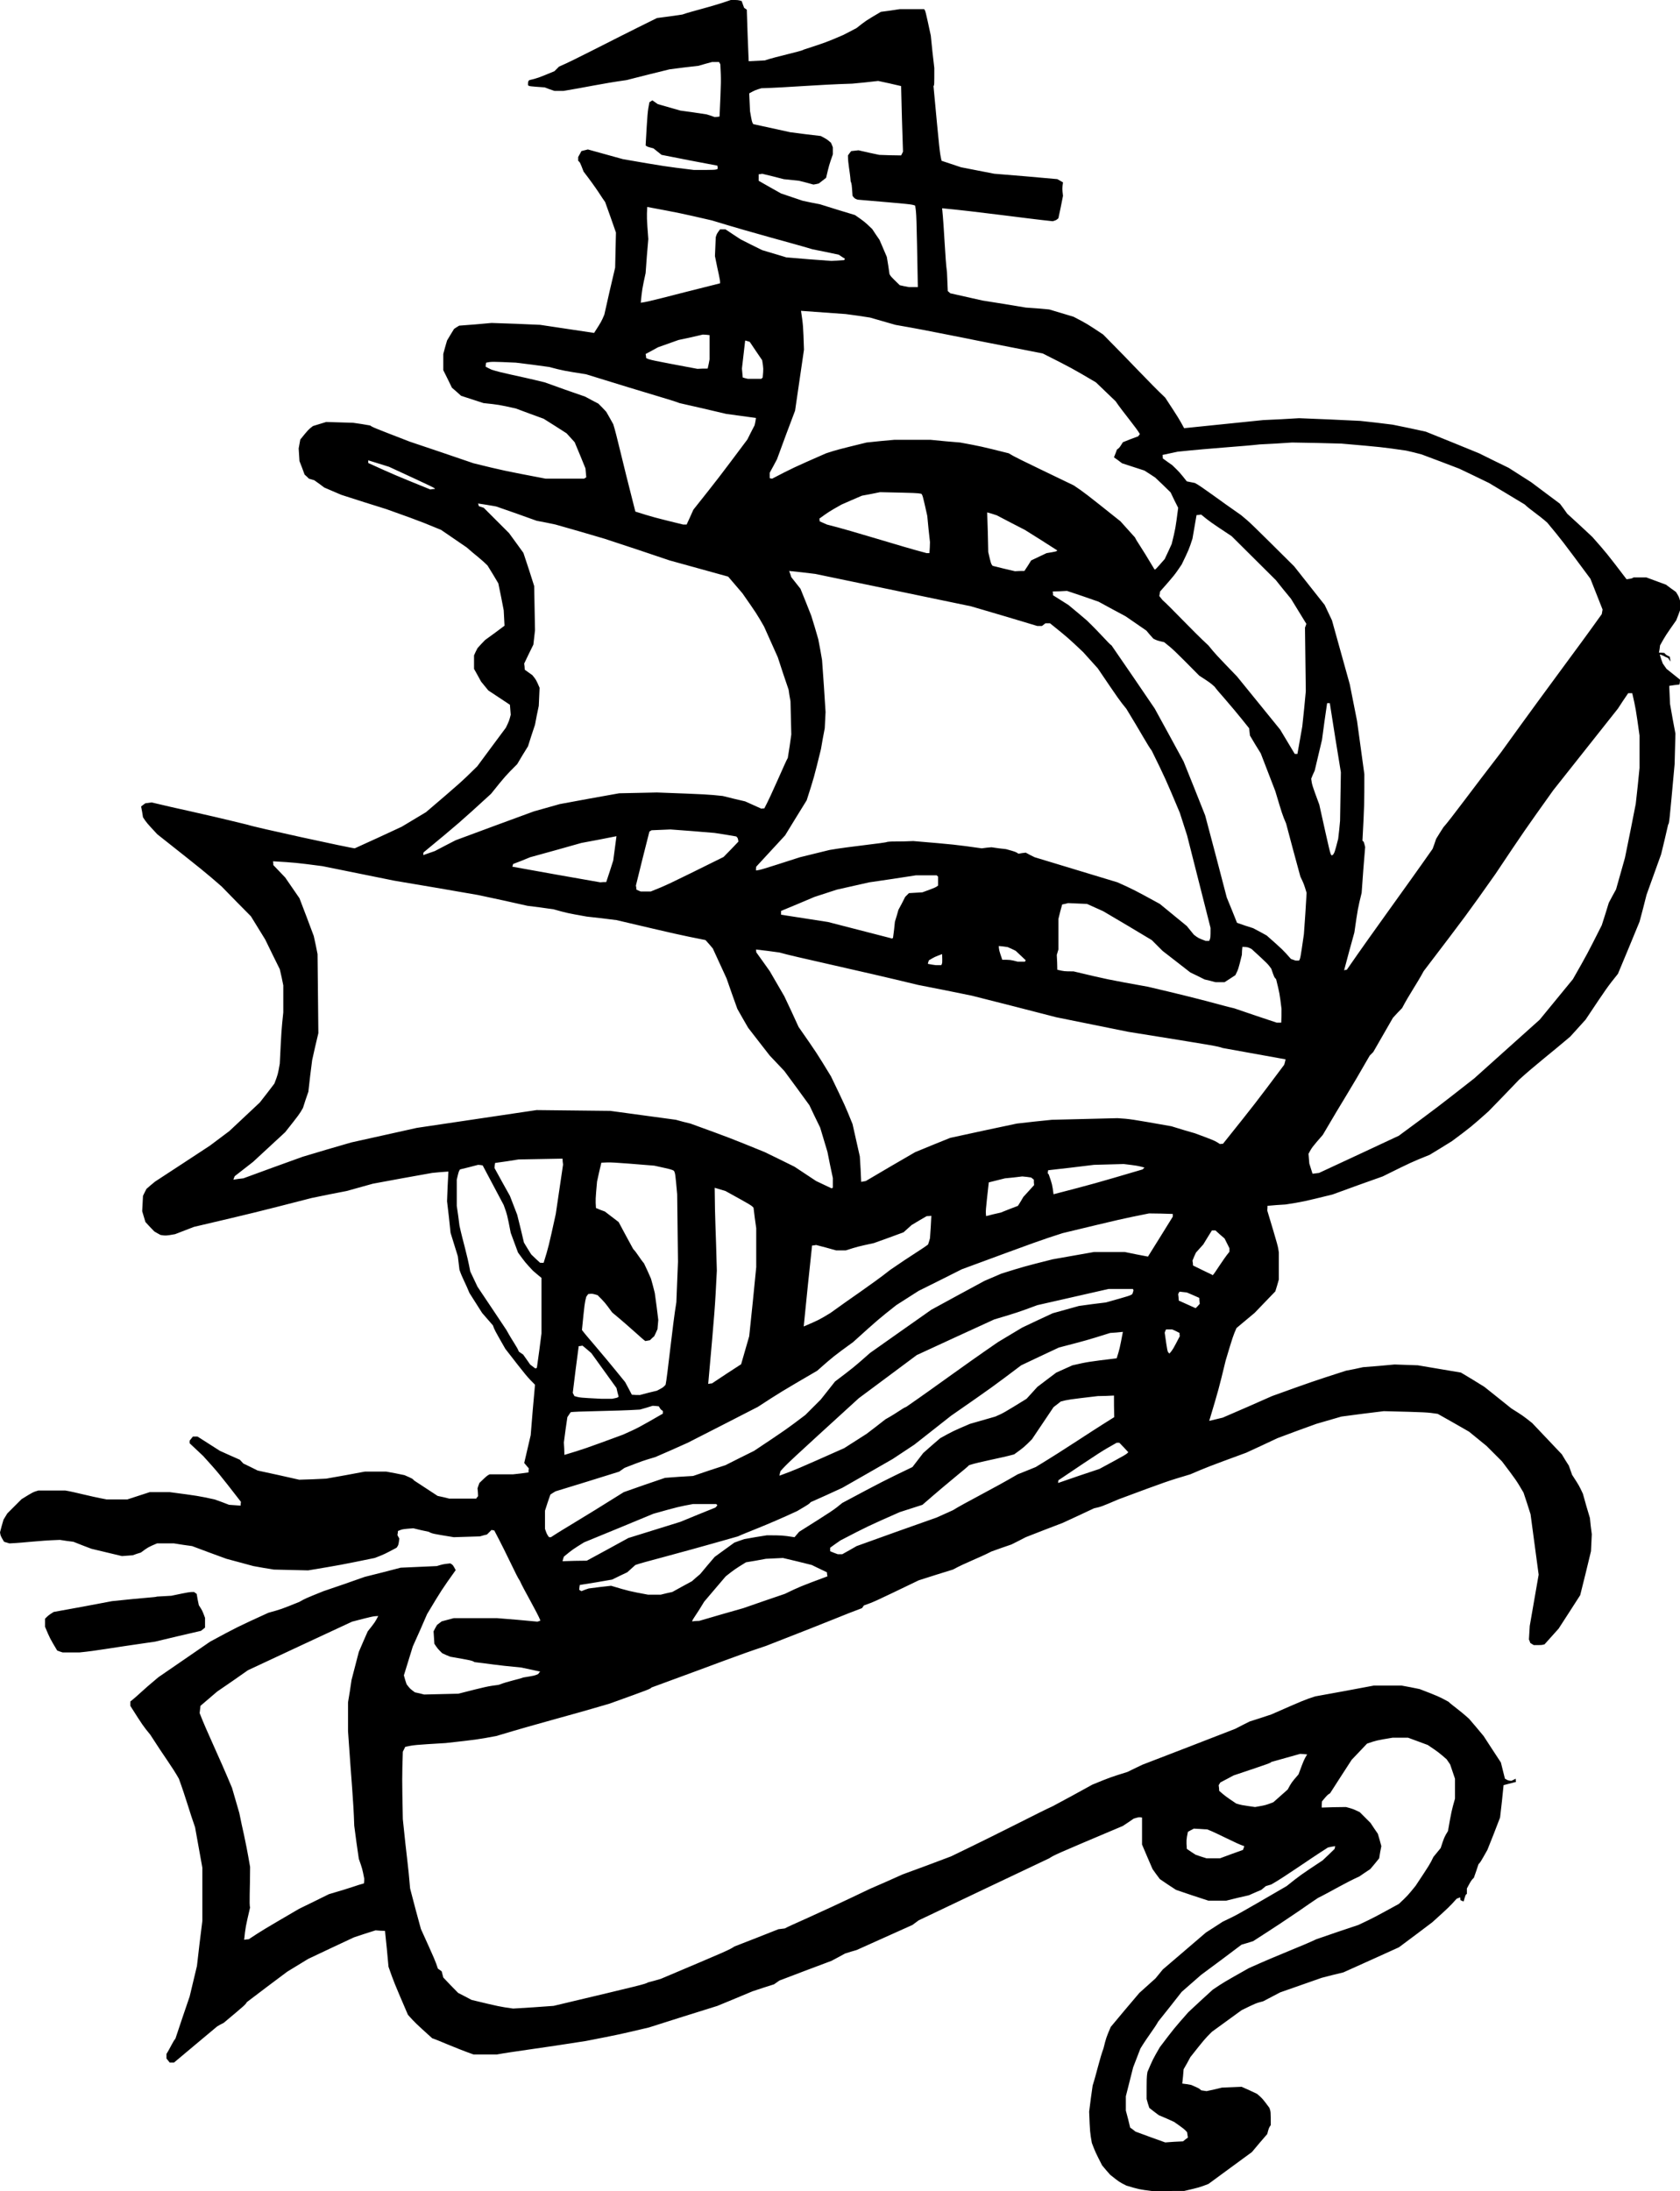 <?xml version="1.0" encoding="utf-8"?>
<!-- Generator: Adobe Illustrator 21.1.0, SVG Export Plug-In . SVG Version: 6.00 Build 0)  -->
<svg version="1.1" id="Ship" xmlns="http://www.w3.org/2000/svg" xmlns:xlink="http://www.w3.org/1999/xlink" x="0px" y="0px"
	 viewBox="0 0 448.344 584.64" enable-background="new 0 0 448.344 584.64" xml:space="preserve">
<g>
	<path fill-rule="evenodd" clip-rule="evenodd" d="M307.368,584.64c-3.384-0.432-3.384-0.432-6.768-1.44
		c-1.872-0.936-1.872-0.936-4.32-2.88c-0.72-0.792-1.44-1.656-2.16-2.52c-1.8-3.528-1.8-3.528-2.736-5.976
		c-0.504-2.88-0.504-2.88-0.72-8.352c0.288-2.304,0.576-4.608,0.936-6.984c0.936-2.88,1.944-7.416,2.88-9.864
		c0.72-2.88,0.72-2.88,1.944-5.76c2.52-3.024,5.04-6.048,7.632-9.072c1.44-1.296,2.88-2.592,4.32-3.888
		c0.648-0.792,1.296-1.584,1.944-2.376c3.816-3.24,7.632-6.552,11.52-9.864c1.44-0.936,2.952-1.872,4.464-2.88
		c3.816-1.8,3.816-1.8,17.064-9.504c3.6-2.88,3.6-2.88,9.576-6.84c1.08-1.008,2.16-2.016,3.24-3.096
		c0-0.216,0.072-0.432,0.144-0.72c-0.648,0.072-1.296,0.216-1.944,0.36c-5.976,3.816-11.304,7.704-15.12,9.864
		c-0.432,0.144-0.936,0.288-1.44,0.432c-0.36,0.288-0.792,0.648-1.224,1.008c-1.08,0.432-2.16,0.936-3.312,1.44
		c-2.016,0.432-4.032,0.936-6.048,1.44c-1.584,0-3.168,0-4.752,0c-2.88-0.936-5.76-1.872-8.64-2.88
		c-1.44-0.936-2.88-1.872-4.32-2.88c-0.648-0.864-1.296-1.728-1.944-2.664c-0.936-2.16-1.872-4.32-2.808-6.552
		c0-2.376,0-4.752,0-7.2c-0.792-0.144-0.792-0.144-2.232,0.288c-0.936,0.648-1.872,1.296-2.88,1.944
		c-18.216,7.704-18.216,7.704-19.656,8.64c-11.592,5.472-23.184,11.016-34.848,16.56c-0.504,0.36-1.08,0.792-1.656,1.224
		c-4.968,2.232-9.936,4.464-14.904,6.696c-1.008,0.288-2.016,0.576-3.096,0.936c-1.152,0.648-2.376,1.296-3.6,1.944
		c-4.608,1.728-9.216,3.456-13.896,5.256c-0.432,0.288-0.936,0.648-1.44,1.008c-1.872,0.576-3.816,1.224-5.76,1.872
		c-3.096,1.296-6.192,2.592-9.36,3.888c-6.048,1.872-12.168,3.816-18.288,5.76c-7.92,1.872-7.92,1.872-16.776,3.6
		c-11.736,1.872-19.944,2.88-23.76,3.6c-2.088,0-4.176,0-6.264,0c-5.472-1.944-9.576-3.888-11.016-4.32
		c-4.536-4.104-4.536-4.104-6.48-6.264c-3.744-8.712-3.744-8.712-5.184-12.816c-0.288-3.168-0.576-6.336-0.936-9.576
		c-0.792,0-1.656-0.072-2.52-0.144c-1.872,0.576-3.816,1.224-5.76,1.872c-4.032,1.872-8.136,3.816-12.24,5.76
		c-1.8,1.08-3.672,2.232-5.544,3.384c-3.6,2.664-7.2,5.4-10.8,8.136c-0.432,0.72-0.432,0.72-6.192,5.544
		c-0.576,0.288-1.152,0.576-1.728,0.936c-3.816,3.168-7.632,6.408-11.52,9.648c-0.36,0-0.72,0-1.152,0
		c-0.288-0.36-0.576-0.72-0.864-1.08c0-0.36,0-0.792,0-1.224c0.936-1.44,1.872-3.6,2.376-4.032
		c1.224-3.744,2.52-7.488,3.816-11.304c0.648-2.664,1.296-5.4,1.944-8.136c0.432-3.96,0.936-7.992,1.44-12.024
		c0-4.68,0-9.432,0-14.184c-0.648-3.6-1.296-7.2-1.944-10.8c-1.44-4.032-2.376-7.632-4.32-12.96
		c-1.872-3.312-3.816-5.76-7.632-11.736c-1.944-2.376-1.944-2.376-5.328-7.704c0-0.36,0-0.72,0-1.152
		c2.448-1.944,2.88-2.664,7.488-6.48c4.608-3.168,9.216-6.336,13.824-9.504c7.2-3.888,7.2-3.888,15.552-7.704
		c3.384-0.936,3.384-0.936,8.208-2.88c1.656-0.936,1.656-0.936,6.48-2.88c3.672-1.224,7.344-2.52,11.016-3.816
		c3.168-0.792,6.336-1.584,9.576-2.448c3.168-0.144,6.408-0.288,9.648-0.432c1.656-0.504,1.656-0.504,3.6-0.72
		c0.72,0.432,0.72,0.432,1.44,1.8c-3.744,5.256-3.744,5.256-7.632,11.736c-1.224,2.88-2.52,5.76-3.816,8.64
		c-0.792,2.52-1.584,5.112-2.376,7.704c0.216,0.792,0.432,1.584,0.72,2.376c0.936,1.224,0.936,1.224,2.232,2.16
		c0.792,0.144,1.584,0.36,2.448,0.576c3.024-0.072,6.048-0.144,9.144-0.216c7.632-1.944,7.632-1.944,10.8-2.376
		c2.592-1.008,5.256-1.44,6.48-1.944c3.096-0.504,3.096-0.504,4.032-0.936c0.144-0.216,0.288-0.432,0.504-0.648
		c-1.656-0.36-3.312-0.72-5.04-1.08c-7.704-0.72-7.92-0.936-12.456-1.44c-0.72-0.432-0.72-0.432-6.48-1.44
		c-0.72-0.288-1.44-0.576-2.16-0.936c-1.224-1.224-1.224-1.224-2.088-2.52c-0.072-1.08-0.144-2.16-0.216-3.312
		c0.288-0.576,0.576-1.152,0.936-1.728c0.36-0.288,0.792-0.576,1.224-0.936c1.08-0.288,2.16-0.576,3.24-0.864
		c3.816,0,7.632,0,11.52,0c3.6,0.288,7.2,0.576,10.8,0.936c0.216-0.072,0.504-0.144,0.792-0.288
		c-0.72-1.944-4.536-8.424-5.472-10.584c-1.008-1.44-2.88-5.976-6.84-13.464c-0.216,0-0.432-0.072-0.72-0.144
		c-0.36,0.36-0.792,0.792-1.224,1.224c-0.576,0.144-1.224,0.288-1.872,0.504c-2.304,0.072-4.608,0.144-6.984,0.216
		c-5.76-0.936-5.76-0.936-6.696-1.44c-1.368-0.288-2.736-0.576-4.104-0.936c-2.88,0.216-2.88,0.216-4.104,0.72
		c0,0.36-0.072,0.72-0.144,1.08c0.144,0.288,0.288,0.576,0.504,0.936c-0.216,1.728-0.216,1.728-0.72,2.448
		c-3.24,1.728-3.24,1.728-5.832,2.736c-9.144,1.872-9.144,1.872-17.784,3.312c-3.024-0.072-6.048-0.144-9.144-0.216
		c-1.8-0.288-3.6-0.576-5.472-0.936c-2.376-0.648-4.752-1.296-7.2-1.944c-3.024-1.08-6.048-2.232-9.144-3.384
		c-1.584-0.216-3.168-0.432-4.824-0.72c-1.512,0-3.024,0-4.536,0c-2.376,1.008-2.376,1.008-4.32,2.448
		c-0.72,0.216-1.44,0.432-2.16,0.72c-0.936,0.072-1.872,0.144-2.88,0.216c-2.664-0.648-5.4-1.296-8.136-1.944
		c-1.584-0.576-3.168-1.224-4.824-1.872c-1.152-0.144-2.376-0.288-3.6-0.504c-6.264,0.216-8.856,0.72-13.464,0.936
		c-0.432-0.144-0.936-0.288-1.44-0.432c-0.936-1.584-0.936-1.584-1.08-2.52c0.288-1.08,0.576-2.232,0.936-3.384
		c0.288-0.504,0.648-1.08,1.008-1.656c1.224-1.224,2.52-2.52,3.816-3.816c3.024-1.872,3.024-1.872,4.464-2.304
		c2.376,0,4.752,0,7.2,0c2.664,0.432,5.976,1.44,11.016,2.376c1.8,0,3.672,0,5.544,0c1.944-0.648,3.96-1.296,5.976-1.944
		c1.728,0,3.528,0,5.328,0c7.632,1.008,7.632,1.008,11.952,1.944c1.296,0.432,2.592,0.936,3.888,1.44
		c1.008,0.072,2.016,0.144,3.096,0.216c0-0.288,0-0.648,0.072-1.008c-5.976-7.704-5.976-7.704-10.08-12.24
		c-1.152-1.08-2.376-2.232-3.6-3.384c0-0.216,0-0.432,0-0.72c0.288-0.36,0.576-0.72,0.864-1.08c0.36,0,0.792,0,1.224,0
		c1.944,1.224,3.96,2.52,5.976,3.816c1.728,0.792,3.528,1.584,5.328,2.376c0.288,0.288,0.576,0.648,0.936,1.008
		c1.224,0.576,2.52,1.224,3.816,1.872c3.672,0.792,7.344,1.584,11.088,2.448c2.376-0.072,4.752-0.144,7.2-0.288
		c3.384-0.576,6.84-1.224,10.296-1.872c1.872,0,3.816,0,5.76,0c1.584,0.288,3.168,0.576,4.824,0.936
		c2.16,0.936,2.16,0.936,2.592,1.44c2.088,1.368,4.176,2.736,6.264,4.104c1.008,0.216,2.016,0.432,3.096,0.72c2.376,0,4.752,0,7.2,0
		c0.144-0.216,0.288-0.432,0.504-0.648c0-0.648-0.072-1.368-0.144-2.088c0.144-0.432,0.288-0.936,0.504-1.44
		c2.016-1.944,2.016-1.944,2.736-2.304c2.088,0,4.176,0,6.264,0c1.368-0.144,2.736-0.288,4.104-0.504c0-0.36,0-0.72,0.072-1.08
		c-0.36-0.432-0.792-0.936-1.224-1.44c0.576-2.448,1.152-4.896,1.728-7.416c0.36-4.464,0.72-8.928,1.152-13.464
		c-2.16-2.16-2.16-2.16-7.92-9.576c-2.88-5.04-2.88-5.04-3.312-6.264c-0.936-1.08-1.872-2.16-2.88-3.312
		c-1.08-1.728-2.232-3.528-3.384-5.328c-0.936-2.376-1.944-4.032-2.664-6.192c-0.144-1.152-0.288-2.376-0.432-3.6
		c-0.648-2.088-1.296-4.176-1.944-6.264c-0.288-2.808-0.576-5.616-0.936-8.424c0.072-2.592,0.216-5.256,0.36-7.92
		c-1.44,0.072-2.88,0.216-4.32,0.36c-5.256,0.936-10.512,1.872-15.84,2.88c-2.304,0.648-4.608,1.296-6.984,1.944
		c-3.096,0.576-6.192,1.224-9.36,1.872c-15.12,3.888-15.12,3.888-31.392,7.704c-1.656,0.648-3.312,1.296-5.04,1.944
		c-2.448,0.432-2.448,0.432-3.888,0.216c-0.504-0.288-1.08-0.576-1.656-0.936c-0.792-0.792-1.584-1.656-2.376-2.52
		c-0.288-0.936-0.576-1.872-0.864-2.88c0.072-1.368,0.144-2.736,0.216-4.104c0.288-0.576,0.576-1.224,0.936-1.872
		c0.72-0.648,1.512-1.296,2.304-1.944c4.824-3.168,9.72-6.336,14.616-9.576c1.728-1.296,3.456-2.592,5.184-3.888
		c2.664-2.52,5.4-5.04,8.136-7.632c1.296-1.656,2.592-3.312,3.888-5.04c0.936-2.448,0.936-2.448,1.44-5.328
		c0.432-8.856,0.432-8.856,0.936-13.68c0-2.376,0-4.752,0-7.2c-0.288-1.44-0.576-2.88-0.936-4.32
		c-1.296-2.592-2.592-5.256-3.888-7.92c-1.224-2.016-2.52-4.104-3.816-6.192c-2.592-2.592-5.184-5.256-7.776-7.92
		c-4.464-3.888-4.464-3.888-17.208-13.968c-2.88-3.096-2.88-3.096-3.816-4.536c-0.144-0.936-0.288-1.872-0.504-2.88
		c0.36-0.288,0.72-0.576,1.152-0.864c0.504-0.072,1.08-0.144,1.656-0.216c7.704,1.872,11.016,2.376,25.704,5.976
		c1.152,0.504,27.576,6.264,28.512,6.264c4.176-1.872,8.352-3.816,12.528-5.76c2.16-1.296,4.32-2.592,6.48-3.888
		c9.36-7.992,9.36-7.992,13.68-12.24c2.52-3.384,5.04-6.84,7.632-10.296c0.864-1.8,0.864-1.8,1.296-3.456
		c-0.072-0.864-0.144-1.728-0.216-2.664c-1.872-1.224-3.816-2.52-5.76-3.816c-0.648-0.792-1.296-1.584-1.944-2.376
		c-0.576-1.08-1.224-2.232-1.872-3.384c0-1.152,0-2.376,0-3.6c0.288-0.648,0.576-1.296,0.936-1.944
		c0.648-0.72,1.296-1.44,2.016-2.16c1.728-1.224,3.456-2.52,5.184-3.816c-0.072-1.368-0.144-2.736-0.216-4.104
		c-0.432-2.376-0.936-4.752-1.44-7.2c-0.936-1.584-1.872-3.168-2.88-4.752c-1.944-1.944-3.384-2.88-5.544-4.824
		c-2.232-1.512-4.536-3.096-6.84-4.68c-3.6-1.44-3.816-1.728-14.616-5.544c-3.96-1.224-7.992-2.52-12.024-3.816
		c-1.512-0.648-3.024-1.296-4.536-1.944c-0.864-0.648-1.728-1.296-2.664-1.944c-0.432-0.144-0.936-0.288-1.44-0.432
		c-0.36-0.36-0.72-0.72-1.152-1.08c-0.432-1.152-0.864-2.376-1.368-3.6c-0.072-1.08-0.144-2.232-0.216-3.384
		c0.144-0.792,0.288-1.584,0.432-2.376c2.16-2.664,2.16-2.664,3.384-3.6c1.152-0.36,2.304-0.72,3.528-1.08
		c2.376,0.072,4.752,0.144,7.2,0.216c1.512,0.216,3.024,0.432,4.536,0.72c0.72,0.504,0.72,0.504,10.584,4.32
		c5.616,1.872,11.304,3.816,16.992,5.76c7.92,1.944,7.92,1.944,19.224,4.104c3.384,0,6.84,0,10.296,0
		c0.144-0.072,0.36-0.216,0.576-0.36c-0.072-0.792-0.144-1.584-0.216-2.376c-0.936-2.304-1.872-4.608-2.88-6.984
		c-0.72-0.792-1.44-1.584-2.16-2.376c-2.016-1.296-4.032-2.592-6.12-3.888c-2.448-0.864-4.896-1.8-7.416-2.736
		c-4.536-1.008-4.536-1.008-8.64-1.44c-1.944-0.648-3.96-1.296-5.976-1.944c-0.792-0.72-1.584-1.44-2.448-2.16
		c-0.72-1.512-1.512-3.096-2.304-4.68c0-1.44,0-2.88,0-4.32c0.288-1.152,0.648-2.376,1.008-3.6
		c0.576-1.008,1.224-2.016,1.872-3.096c0.432-0.288,0.864-0.576,1.368-0.864c2.88-0.216,5.76-0.432,8.64-0.72
		c4.32,0.144,8.64,0.288,12.96,0.504c4.752,0.72,9.576,1.44,14.4,2.16c1.944-3.024,1.944-3.024,2.736-4.896
		c0.936-4.176,1.872-8.352,2.88-12.528c0.072-3.096,0.144-6.192,0.216-9.36c-0.936-2.664-1.872-5.4-2.88-8.136
		c-0.936-1.224-1.872-3.096-5.76-8.136c-0.936-2.448-0.936-2.448-1.44-2.88c0-0.288,0-0.648,0-1.008
		c0.288-0.504,0.576-1.008,0.864-1.584c0.576-0.144,1.152-0.288,1.728-0.432c3.096,0.864,6.192,1.728,9.36,2.592
		c11.232,1.944,11.232,1.944,18.936,2.88c5.76,0,5.76,0,6.336-0.288c0-0.288,0-0.576-0.072-0.864
		c-4.968-0.936-9.936-1.872-14.904-2.88c-0.72-0.576-1.44-1.152-2.16-1.728c-1.656-0.432-1.656-0.432-2.088-0.792
		c0.504-8.856,0.504-8.856,1.008-11.52c0.216-0.144,0.504-0.288,0.792-0.504c0.432,0.288,0.936,0.648,1.44,1.008
		c2.016,0.576,4.032,1.152,6.048,1.728c2.304,0.288,4.608,0.648,6.984,1.008c0.72,0.216,1.44,0.432,2.16,0.72
		c0.432,0,0.864-0.072,1.296-0.144c0.432-9.576,0.432-9.576,0.216-13.896c-0.072-0.216-0.216-0.432-0.36-0.648
		c-0.576,0-1.224,0-1.872,0c-1.152,0.288-2.376,0.648-3.6,1.008c-2.52,0.288-5.112,0.576-7.704,0.936
		c-3.816,0.936-7.632,1.872-11.52,2.88c-6.696,0.936-11.016,1.944-16.776,2.88c-0.792,0-1.584,0-2.448,0
		c-0.864-0.288-1.728-0.576-2.592-0.936c-4.104-0.288-4.104-0.288-4.464-0.576c0-1.008,0-1.008,0.36-1.368
		c2.16-0.504,2.16-0.504,6.696-2.376c0.36-0.36,0.792-0.792,1.224-1.224c4.536-1.944,11.52-5.76,26.136-12.96
		c2.232-0.288,4.464-0.576,6.768-0.936c2.88-1.008,7.416-1.944,12.96-3.888c1.872,0,1.872,0,2.88,0.288
		c0.216,0.576,0.432,1.152,0.648,1.8c0.216,0.144,0.432,0.288,0.72,0.504c0.144,4.536,0.288,9.144,0.504,13.752
		c1.44-0.072,2.88-0.144,4.32-0.216c2.88-1.008,9.864-2.448,10.368-2.88c5.976-1.944,5.976-1.944,10.512-3.888
		c1.152-0.576,2.376-1.224,3.6-1.872c2.448-1.944,2.448-1.944,6.48-4.32c1.656-0.216,3.312-0.432,5.04-0.72
		c2.16,0,4.32,0,6.48,0c0.36,0.36,0.36,0.36,1.8,7.056c0.288,2.88,0.576,5.76,0.936,8.64c0,4.608,0,4.608-0.216,4.824
		c1.656,17.784,1.656,17.784,2.16,19.944c1.728,0.576,3.456,1.152,5.184,1.728c2.952,0.576,5.904,1.152,8.856,1.728
		c5.616,0.432,11.232,0.936,16.848,1.44c0.504,0.288,1.008,0.576,1.512,0.864c-0.216,1.656-0.216,1.656,0,3.6
		c-0.36,1.944-0.792,3.96-1.224,5.976c-0.576,0.504-0.576,0.504-1.512,0.792c-6.984-0.72-20.16-2.592-29.52-3.456
		c0.576,5.544,0.792,13.464,1.296,17.064c0.072,1.656,0.144,3.312,0.216,5.04c0.216,0.144,0.432,0.36,0.648,0.576
		c2.88,0.648,5.76,1.296,8.64,1.944c3.816,0.576,7.632,1.224,11.52,1.872c2.088,0.144,4.176,0.288,6.264,0.504
		c2.16,0.648,4.32,1.296,6.48,1.944c3.6,1.872,3.6,1.872,7.92,4.752c8.352,8.424,12.24,12.744,16.56,16.848
		c3.672,5.616,3.672,5.616,5.04,8.136c6.984-0.72,14.04-1.44,21.096-2.16c3.168-0.144,6.336-0.288,9.576-0.504
		c5.4,0.216,10.872,0.432,16.344,0.72c2.88,0.288,5.76,0.648,8.64,1.008c2.952,0.576,5.904,1.224,8.856,1.872
		c4.68,1.872,9.432,3.816,14.184,5.76c2.592,1.296,5.256,2.592,7.92,3.888c1.944,1.224,3.96,2.52,5.976,3.816
		c2.52,1.872,5.112,3.816,7.704,5.76c0.648,0.864,1.296,1.728,1.944,2.664c2.232,2.016,4.464,4.104,6.696,6.192
		c3.816,4.32,3.816,4.32,9.144,11.304c1.44-0.216,1.44-0.216,1.872-0.504c1.08,0,2.232,0,3.384,0
		c1.728,0.648,3.456,1.296,5.256,1.944c0.864,0.648,1.728,1.296,2.664,1.944c0.792,1.296,0.792,1.296,1.08,2.304
		c0,0.864,0,1.728,0,2.592c-0.288,0.864-0.648,1.728-1.008,2.664c-2.88,4.104-2.88,4.104-4.32,6.696
		c-0.072,0.648-0.144,1.296-0.288,1.944c0.432,0,0.936,0,1.44,0.072c0.432,0.504,0.432,0.504,1.44,1.008
		c0.072,0.432,0.144,0.864,0.216,1.296c-0.216-0.288-0.432-0.576-0.648-0.936c-1.008-0.36-1.512-0.864-2.232-0.936
		c0.216,0.792,0.504,1.584,0.792,2.376c0.288,0.432,0.648,0.936,1.008,1.44c1.152,0.936,2.376,1.872,3.6,2.88
		c0,0.432-0.072,0.864-0.144,1.296c-0.864,0.072-1.8,0.216-2.736,0.36c0.072,1.584,0.144,3.168,0.216,4.824
		c0.432,2.592,0.936,5.256,1.44,7.92c-0.072,2.664-0.144,5.4-0.216,8.136c-1.44,15.84-1.44,15.84-1.728,16.128
		c-0.576,2.592-1.224,5.256-1.872,7.92c-1.296,3.6-2.592,7.2-3.888,10.8c-0.576,2.376-1.224,4.752-1.872,7.2
		c-1.872,4.608-3.816,9.216-5.76,13.896c-2.88,3.6-2.88,3.6-8.64,12.24c-1.368,1.512-2.736,3.024-4.104,4.536
		c-4.536,3.888-9.504,7.704-13.68,11.52c-2.664,2.808-5.4,5.616-8.136,8.424c-4.608,4.104-4.608,4.104-9.72,7.92
		c-1.944,1.224-3.96,2.448-5.976,3.672c-4.824,1.944-4.824,1.944-12.528,5.76c-4.464,1.584-8.928,3.168-13.392,4.824
		c-7.92,1.944-7.92,1.944-12.528,2.664c-1.584,0.072-3.168,0.216-4.824,0.36c0,0.36,0,0.792-0.072,1.224
		c2.88,9.576,2.88,9.576,3.096,11.232c0,2.376,0,4.752,0,7.2c-0.288,1.008-0.576,2.088-0.936,3.168
		c-1.8,1.872-3.672,3.816-5.544,5.76c-1.584,1.296-3.168,2.664-4.824,4.032c-0.936,2.16-0.936,2.16-2.88,8.64
		c-1.872,7.704-1.872,7.704-4.392,16.128c1.152-0.288,2.376-0.576,3.6-0.864c4.392-1.872,8.784-3.816,13.176-5.76
		c10.8-3.888,10.8-3.888,19.728-6.768c1.512-0.288,3.024-0.576,4.536-0.936c2.808-0.216,5.616-0.432,8.424-0.72
		c2.016,0.072,4.104,0.144,6.192,0.216c3.816,0.648,7.632,1.296,11.52,1.944c2.088,1.224,4.176,2.52,6.264,3.816
		c2.376,1.872,4.752,3.816,7.2,5.76c3.096,1.944,3.096,1.944,5.544,3.888c2.592,2.736,5.256,5.544,7.92,8.352
		c0.576,1.008,1.224,2.016,1.872,3.024c0.288,0.792,0.576,1.584,0.864,2.448c1.872,2.88,1.872,2.88,2.88,5.04
		c0.576,2.16,1.224,4.32,1.872,6.48c0.144,1.44,0.288,2.88,0.504,4.32c-0.072,1.512-0.144,3.024-0.216,4.536
		c-0.936,3.888-1.872,7.776-2.88,11.736c-1.872,2.952-3.816,5.904-5.76,8.928c-1.224,1.368-2.448,2.736-3.744,4.176
		c-0.72,0.216-0.72,0.216-2.88,0.216c-0.288-0.144-0.576-0.36-0.936-0.576c-0.072-0.288-0.216-0.576-0.36-0.936
		c0.072-1.152,0.144-2.376,0.216-3.6c0.792-4.536,1.584-9.072,2.376-13.68c-0.72-5.328-1.44-10.728-2.16-16.128
		c-0.576-1.872-1.224-3.816-1.872-5.76c-1.944-3.312-1.944-3.312-5.76-8.352c-1.368-1.368-2.736-2.736-4.104-4.104
		c-1.512-1.224-3.096-2.52-4.68-3.816c-2.736-1.584-5.544-3.168-8.352-4.752c-2.88-0.432-2.88-0.432-14.4-0.72
		c-3.744,0.432-7.488,0.936-11.304,1.44c-2.232,0.648-4.464,1.296-6.696,1.944c-3.456,1.224-6.912,2.52-10.368,3.816
		c-2.736,1.296-5.544,2.592-8.352,3.888c-10.368,3.816-10.368,3.816-14.904,5.76c-6.264,1.872-6.264,1.872-19.224,6.696
		c-4.536,1.944-4.536,1.944-6.48,2.376c-2.736,1.296-5.544,2.592-8.352,3.888c-3.24,1.224-6.552,2.52-9.864,3.816
		c-1.224,0.648-2.52,1.296-3.816,1.944c-1.728,0.576-3.528,1.224-5.328,1.872c-3.816,1.944-6.696,2.88-10.296,4.824
		c-3.024,0.936-6.048,1.872-9.144,2.88c-11.952,5.76-11.952,5.76-14.616,6.696c-0.144,0.216-0.288,0.432-0.504,0.72
		c-5.256,1.944-5.976,2.448-25.632,10.08c-8.64,2.88-10.8,3.888-30.528,11.088c-0.432,0.432-0.432,0.432-11.232,4.32
		c-12.96,3.816-17.28,4.752-30.24,8.64c-5.04,0.936-5.04,0.936-13.464,1.872c-8.424,0.504-8.424,0.504-10.8,1.008
		c-0.216,0.432-0.432,0.864-0.648,1.296c-0.216,6.984-0.216,6.984,0,18c1.008,10.08,1.44,12.24,1.944,18.504
		c0.936,3.6,1.872,7.2,2.88,10.8c3.816,8.424,3.816,8.424,4.536,10.584c0.288,0.216,0.648,0.432,1.008,0.72
		c0.144,0.504,0.288,1.08,0.432,1.656c1.296,1.368,2.592,2.736,3.96,4.104c1.152,0.576,2.376,1.224,3.6,1.872
		c7.488,1.8,7.488,1.8,11.088,2.304c3.6-0.216,7.2-0.432,10.8-0.72c24.264-5.76,24.264-5.76,25.2-6.264
		c1.08-0.288,2.232-0.576,3.384-0.936c18.216-7.704,18.216-7.704,19.656-8.64c3.888-1.512,7.776-3.024,11.736-4.608
		c0.576-0.072,1.152-0.144,1.728-0.216c1.656-0.936,6.696-2.88,22.752-10.584c2.88-1.224,5.76-2.52,8.64-3.816
		c4.32-1.584,8.64-3.168,12.96-4.824c15.84-7.632,23.04-11.52,27.144-13.392c3.528-1.872,7.056-3.816,10.584-5.76
		c4.752-1.944,4.752-1.944,9.36-3.384c1.296-0.648,2.664-1.296,4.032-1.944c8.208-3.168,16.488-6.336,24.768-9.576
		c1.224-0.648,2.52-1.296,3.816-1.944c1.872-0.576,3.816-1.224,5.76-1.872c8.856-3.888,8.856-3.888,11.736-4.824
		c5.184-0.936,10.368-1.872,15.624-2.88c2.448,0,4.896,0,7.416,0c1.584,0.288,3.168,0.576,4.824,0.936
		c5.04,1.944,5.04,1.944,7.704,3.384c0.936,0.936,2.592,1.944,5.472,4.536c1.296,1.512,2.592,3.024,3.888,4.608
		c1.512,2.304,3.024,4.68,4.608,7.056c0.36,1.44,0.72,2.88,1.08,4.32c0.864,0.504,0.864,0.504,1.728,0.576
		c0.36-0.144,0.72-0.36,1.152-0.576c0,0.288,0,0.576,0.072,0.864c-1.08,0.288-2.16,0.576-3.312,0.864
		c-0.288,2.88-0.576,5.76-0.936,8.64c-1.08,2.88-2.232,5.76-3.384,8.64c-1.872,3.312-1.872,3.312-2.376,3.816
		c-0.36,1.152-0.792,2.376-1.224,3.6c-0.72,0.72-0.72,0.72-1.872,2.88c0,0.432,0,0.936,0,1.44c-0.36,0.216-0.36,0.216-0.864,2.016
		c-0.288-0.072-0.576-0.216-0.864-0.36c0-0.216,0-0.432-0.072-0.72c-0.288,0.072-0.576,0.216-0.936,0.36
		c-1.944,2.16-1.944,2.16-6.48,6.264c-2.952,2.232-5.904,4.464-8.928,6.696c-4.896,2.232-9.864,4.464-14.832,6.696
		c-1.872,0.432-3.816,0.936-5.76,1.44c-3.672,1.296-7.344,2.592-11.088,3.888c-1.512,0.792-3.024,1.584-4.536,2.376
		c-1.944,0.504-1.944,0.504-5.76,2.376c-2.592,1.872-5.256,3.816-7.92,5.76c-1.944,1.944-1.944,1.944-5.76,6.768
		c-0.576,1.08-1.152,2.16-1.8,3.24c-0.072,1.224-0.216,2.52-0.36,3.816c0.792,0.072,1.584,0.216,2.376,0.36
		c2.16,0.936,2.16,0.936,2.664,1.44c0.432,0.072,0.936,0.144,1.44,0.216c1.368-0.288,2.736-0.576,4.104-0.936
		c1.728-0.072,3.456-0.144,5.256-0.216c1.368,0.576,2.736,1.224,4.104,1.872c1.44,1.224,1.44,1.224,3.312,3.744
		c0.36,1.008,0.36,1.008,0.36,4.608c-0.504,0.72-0.504,0.72-0.936,2.376c-1.368,1.584-2.736,3.168-4.104,4.824
		c-3.816,2.808-7.704,5.616-11.592,8.496c-2.448,0.936-2.448,0.936-6.48,1.872C313.128,584.64,310.248,584.64,307.368,584.64
		L307.368,584.64z M310.968,571.68c-2.592-0.936-5.256-1.872-7.92-2.88c-0.432-0.36-0.936-0.72-1.44-1.08
		c-0.36-1.512-0.72-3.024-1.152-4.536c0-1.224,0-2.52,0-3.816c0.648-2.52,1.296-5.112,1.944-7.704
		c0.648-1.656,1.296-3.312,1.944-5.04c1.872-3.096,3.816-5.472,4.752-7.2c2.088-2.592,4.176-5.256,6.264-7.92
		c1.728-1.512,3.456-3.024,5.184-4.536c3.6-2.664,7.2-5.328,10.8-8.064c1.008-0.288,2.016-0.576,3.096-0.936
		c12.024-7.704,14.4-9.648,17.28-11.52c3.888-1.944,6.984-3.888,11.088-5.76c0.936-0.648,1.872-1.296,2.88-1.944
		c0.792-0.936,1.584-1.872,2.376-2.88c0.144-1.08,0.36-2.16,0.576-3.24c-0.288-1.08-0.576-2.16-0.936-3.312
		c-0.648-0.936-1.296-1.872-1.944-2.88c-0.936-0.936-1.872-1.872-2.88-2.88c-1.8-0.864-1.8-0.864-3.672-1.368
		c-2.16,0-4.32,0.072-6.48,0.144c0-0.504,0-1.08,0.072-1.656c1.44-1.728,1.44-1.728,2.16-2.16c1.872-2.952,3.816-5.904,5.76-8.928
		c1.368-1.44,2.736-2.88,4.104-4.32c2.52-0.864,2.52-0.864,6.84-1.584c1.368,0,2.736,0,4.104,0c1.728,0.648,3.456,1.296,5.256,1.944
		c2.88,1.944,2.88,1.944,5.04,3.816c0.288,0.432,0.576,0.864,0.936,1.368c0.432,1.224,0.864,2.52,1.296,3.816
		c0,1.728,0,3.528,0,5.328c-0.936,3.312-0.936,3.312-1.872,8.64c-1.008,1.656-1.008,1.656-1.944,4.536
		c-0.648,0.792-1.296,1.584-1.944,2.376c-0.936,1.944-0.936,1.944-4.752,7.704c-2.16,2.664-2.16,2.664-4.464,4.824
		c-6.696,3.672-6.696,3.672-10.8,5.616c-3.744,1.224-7.488,2.52-11.232,3.816c-4.104,1.944-9.36,3.816-18,7.704
		c-6.768,3.816-6.768,3.816-9.648,5.76c-2.16,1.944-4.32,3.96-6.48,5.976c-3.816,4.32-3.816,4.32-7.632,9.36
		c-1.872,3.24-1.872,3.24-3.312,6.624c-0.216,1.44-0.216,1.44-0.216,7.2c0.216,0.792,0.432,1.584,0.72,2.376
		c0.792,0.648,1.656,1.296,2.52,1.944c1.368,0.576,2.736,1.152,4.104,1.8c2.664,1.872,2.664,1.872,3.456,2.736
		c0.072,0.432,0.144,0.936,0.216,1.44c-0.432,0.288-0.864,0.648-1.296,1.008C314.136,571.464,312.552,571.536,310.968,571.68
		L310.968,571.68z M65.16,517.608c0.36-3.384,0.36-3.384,1.584-8.64c-0.288-0.72,0-5.04,0-10.8c-1.44-8.424-1.944-9.576-2.88-14.4
		c-0.648-2.232-1.296-4.464-1.944-6.696c-3.816-9.144-6.696-14.904-8.64-19.944c0.072-0.648,0.144-1.296,0.216-1.944
		c1.44-1.224,2.952-2.52,4.464-3.816c2.736-1.872,5.472-3.744,8.208-5.688c9.216-4.32,18.504-8.64,27.792-12.96
		c5.544-1.44,5.544-1.44,6.984-1.512c-0.864,1.656-0.864,1.656-2.808,4.104c-0.792,1.8-1.584,3.6-2.376,5.472
		c-0.648,2.448-1.296,4.968-1.944,7.488c-0.288,1.944-0.576,3.96-0.936,5.976c0,2.52,0,5.112,0,7.704
		c0.936,13.896,1.44,18.216,1.656,25.2c0.36,2.952,0.792,5.904,1.224,8.856c0.936,2.664,0.936,2.664,1.44,5.256
		c0,0.432,0,0.864-0.072,1.296c-1.944,0.504-2.88,1.008-9.36,2.88c-2.592,1.296-5.256,2.592-7.92,3.888
		c-9.864,5.76-9.864,5.76-13.464,8.136C66.024,517.464,65.592,517.536,65.16,517.608L65.16,517.608z M321.984,495.864
		c-0.936-0.288-1.872-0.576-2.88-0.936c-0.792-0.504-1.584-1.008-2.376-1.584c-0.144-2.376-0.144-2.376,0.288-4.536
		c0.504-0.288,1.008-0.576,1.584-0.864c1.152,0.072,2.376,0.144,3.6,0.216c2.664,1.008,7.92,3.888,9.864,4.464
		c-0.072,0.288-0.216,0.648-0.36,1.008c-2.016,0.72-4.032,1.44-6.12,2.232C324.432,495.864,323.208,495.864,321.984,495.864
		L321.984,495.864z M334.944,482.184c-3.6-0.504-3.6-0.504-5.04-0.936c-2.88-1.944-2.88-1.944-4.536-3.384
		c0-0.504-0.072-1.008-0.144-1.512c0.144-0.216,0.288-0.432,0.432-0.72c1.152-0.576,2.304-1.224,3.528-1.872
		c9.864-3.312,9.864-3.312,10.08-3.6c2.52-0.72,5.112-1.44,7.704-2.16c0.576,0,1.224,0.072,1.872,0.144
		c-0.864,1.44-0.864,1.44-2.304,5.328c-1.872,2.16-1.872,2.16-2.88,4.032c-1.224,1.08-2.52,2.232-3.816,3.384
		C337.824,481.68,337.824,481.68,334.944,482.184L334.944,482.184z M16.704,440.928c-0.432-0.144-0.936-0.288-1.44-0.504
		c-1.944-3.24-1.944-3.24-3.24-6.336c0-0.72,0-1.44,0-2.16c0.936-0.936,0.936-0.936,2.304-1.8c5.184-0.936,10.368-1.872,15.552-2.88
		c9.36-1.008,11.52-1.008,12.024-1.224c1.224-0.072,2.52-0.144,3.816-0.216c4.824-1.008,4.824-1.008,6.048-1.008
		c0.216,0.144,0.432,0.288,0.72,0.504c0.144,1.008,0.36,2.016,0.576,3.024c0.936,1.44,0.936,1.44,1.656,3.384
		c0,0.864,0,1.728,0,2.592c-0.36,0.288-0.72,0.576-1.08,0.864c-4.032,0.936-8.136,1.872-12.24,2.88
		c-13.176,1.872-15.12,2.376-20.16,2.88C19.728,440.928,18.216,440.928,16.704,440.928L16.704,440.928z M184.68,432.648
		c0.36-0.936,1.296-1.944,3.24-5.256c1.872-2.232,3.816-4.464,5.76-6.768c2.376-1.872,2.376-1.872,5.4-3.744
		c1.728-0.288,3.528-0.576,5.328-0.936c1.512-0.072,3.024-0.144,4.536-0.216c2.52,0.576,5.112,1.224,7.704,1.872
		c1.296,0.648,2.664,1.296,4.032,1.944c0,0.36,0.072,0.72,0.144,1.08c-7.344,2.736-7.344,2.736-11.376,4.68
		c-3.672,1.224-7.344,2.52-11.088,3.816c-3.888,1.08-7.776,2.232-11.736,3.384C185.976,432.504,185.328,432.576,184.68,432.648
		L184.68,432.648z M172.944,425.52c-5.04-0.936-5.04-0.936-9.864-2.376c-1.944,0.216-3.96,0.432-5.976,0.72
		c-0.648,0.216-1.296,0.432-1.944,0.72c-0.144-0.072-0.36-0.216-0.576-0.36c0-0.432,0.072-0.864,0.144-1.296
		c2.88-0.432,5.76-0.936,8.64-1.44c1.296-0.648,2.664-1.296,4.032-1.944c0.72-0.648,1.44-1.296,2.16-1.944
		c2.664-0.936,7.2-1.872,27.36-7.632c2.16-1.008,7.488-2.88,15.84-6.768c3.168-1.872,3.168-1.872,3.6-2.376
		c2.808-1.224,5.616-2.52,8.424-3.816c4.464-2.52,8.928-5.112,13.464-7.704c1.872-1.224,3.816-2.52,5.76-3.816
		c3.24-2.52,6.48-5.112,9.792-7.704c11.088-7.704,11.088-7.704,18.72-13.464c3.312-1.584,6.696-3.168,10.08-4.752
		c7.488-1.944,7.488-1.944,13.68-3.888c1.08-0.072,2.232-0.144,3.384-0.288c-0.864,4.536-0.864,4.536-1.656,7.056
		c-7.704,0.936-7.704,0.936-11.808,1.872c-1.44,0.648-2.88,1.296-4.32,1.944c-1.656,1.224-3.312,2.52-5.04,3.816
		c-0.936,1.008-1.872,2.088-2.88,3.168c-6.192,3.816-6.192,3.816-8.352,4.752c-2.232,0.648-4.464,1.296-6.768,1.944
		c-4.536,1.944-4.536,1.944-7.92,3.816c-1.512,1.296-3.024,2.592-4.536,3.96c-0.936,1.224-1.872,2.448-2.88,3.744
		c-7.92,3.816-7.92,3.816-18.72,9.576c-2.376,1.944-2.376,1.944-11.52,7.704c-0.36,0.432-0.792,0.936-1.224,1.44
		c-3.312-0.504-3.312-0.504-7.416-0.504c-1.944,0.288-3.96,0.648-5.976,1.008c-0.864,0.288-1.728,0.576-2.664,0.936
		c-1.728,1.224-3.456,2.52-5.256,3.816c-1.296,1.512-2.592,3.024-3.888,4.608c-0.72,0.576-1.44,1.224-2.16,1.872
		c-1.728,0.936-3.456,1.872-5.256,2.88c-1.008,0.216-2.016,0.432-3.096,0.72C175.248,425.52,174.096,425.52,172.944,425.52
		L172.944,425.52z M150.12,416.592c0.072-0.36,0.216-0.792,0.36-1.224c2.376-1.944,2.376-1.944,5.4-3.816
		c6.12-2.52,12.312-5.04,18.504-7.632c6.696-1.872,6.696-1.872,10.584-2.592c2.016,0,4.104,0,6.192,0
		c0.072,0.072,0.144,0.216,0.288,0.36c-0.144,0.144-0.288,0.36-0.504,0.576c-3.096,1.224-6.192,2.52-9.36,3.816
		c-4.608,1.44-9.216,2.88-13.896,4.32c-3.672,2.016-7.344,4.032-11.088,6.048C154.44,416.448,152.28,416.52,150.12,416.592
		L150.12,416.592z M223.56,414.72c-0.648-0.216-1.296-0.504-2.016-0.792c0-0.288,0-0.576,0-0.936c0.864-0.648,1.8-1.296,2.736-1.944
		c7.2-3.744,7.2-3.744,15.84-7.56c2.016-0.648,4.032-1.296,6.048-1.944c8.856-7.704,11.52-9.576,12.456-10.584
		c2.88-0.936,8.424-1.872,12.024-2.88c2.592-1.872,2.592-1.872,4.752-4.032c1.872-2.808,3.816-5.688,5.76-8.568
		c0.648-0.504,1.296-1.008,1.944-1.512c1.944-0.504,1.944-0.504,9.864-1.44c1.44,0,2.88-0.072,4.32-0.144
		c0,1.872,0,3.816,0.072,5.76c-9.216,5.76-11.736,7.704-20.952,13.32c-1.584,0.648-3.168,1.296-4.824,1.944
		c-6.48,3.816-14.184,7.632-17.28,9.576c-1.44,0.648-2.88,1.296-4.32,1.944c-7.128,2.52-14.256,5.04-21.384,7.632
		c-1.224,0.72-2.52,1.44-3.816,2.16C224.424,414.72,223.992,414.72,223.56,414.72L223.56,414.72z M146.52,410.184
		c-0.576-0.792-0.576-0.792-1.08-2.232c0-1.584,0-3.168,0-4.824c0.432-1.44,0.936-2.88,1.44-4.32
		c0.432-0.288,0.864-0.576,1.368-0.864c5.616-1.728,11.304-3.456,16.992-5.256c0.432-0.288,0.936-0.648,1.44-1.008
		c4.824-1.872,4.824-1.872,8.208-2.88c2.88-1.224,5.76-2.52,8.64-3.816c6.192-3.168,12.456-6.336,18.72-9.576
		c5.976-3.888,5.976-3.888,15.84-9.648c4.32-3.816,4.32-3.816,9.576-7.632c6.696-6.048,6.696-6.048,11.52-9.864
		c1.944-1.224,3.96-2.52,5.976-3.816c3.816-1.872,7.632-3.816,11.52-5.76c20.88-7.704,20.88-7.704,26.928-9.648
		c15.84-3.816,15.84-3.816,23.04-5.256c2.088,0,4.176,0.072,6.336,0.144c0,0.216,0,0.432,0,0.72
		c-2.16,3.528-4.392,7.056-6.624,10.656c-2.016-0.36-4.104-0.792-6.192-1.224c-2.736,0-5.472,0-8.208,0
		c-3.672,0.648-7.344,1.296-11.016,1.944c-7.704,1.944-7.704,1.944-13.68,3.816c-1.512,0.648-3.024,1.296-4.536,1.944
		c-4.68,2.52-9.432,5.112-14.184,7.704c-5.4,3.816-10.872,7.632-16.344,11.52c-4.32,3.816-4.32,3.816-9.36,7.632
		c-1.224,1.584-2.52,3.168-3.816,4.824c-1.368,1.368-2.736,2.736-4.104,4.104c-5.04,3.816-5.04,3.816-13.68,9.576
		c-2.52,1.224-5.04,2.52-7.632,3.816c-2.88,0.936-5.76,1.872-8.64,2.88c-2.448,0.144-4.968,0.288-7.488,0.504
		c-3.672,1.224-7.344,2.52-11.016,3.816c-12.24,7.704-15.84,9.648-19.44,12.024C146.88,410.184,146.736,410.184,146.52,410.184
		L146.52,410.184z M282.384,395.712c0-0.216,0-0.432,0.072-0.72c11.448-7.704,11.448-7.704,15.552-10.008c0.216,0,0.432,0,0.72,0
		c0.792,0.792,1.584,1.656,2.376,2.52c-0.504,0.576-0.504,0.576-7.704,4.464C289.728,393.192,286.056,394.416,282.384,395.712
		L282.384,395.712z M208.008,393.768c0.072-0.36,0.144-0.792,0.288-1.224c1.944-2.16,1.944-2.16,20.88-19.44
		c5.112-3.816,10.296-7.632,15.48-11.52c6.84-3.168,13.752-6.336,20.664-9.504c6.264-1.872,6.264-1.872,11.52-3.816
		c6.336-1.44,12.672-2.88,19.008-4.32c2.16,0,4.32,0,6.48,0c0.216,0.36,0.216,0.36-0.144,1.368
		c-0.648,0.432-0.648,0.432-7.056,2.232c-2.376,0.288-4.752,0.576-7.2,0.936c-2.304,0.648-4.608,1.296-6.984,1.944
		c-2.664,1.224-5.4,2.52-8.136,3.816c-2.16,1.296-4.32,2.592-6.48,3.888c-11.088,7.632-16.128,11.52-24.48,17.28
		c-1.008,0.36-2.16,1.44-5.544,3.312c-1.656,1.296-3.312,2.592-5.04,3.888c-1.944,1.224-3.96,2.52-5.976,3.816
		C212.328,392.184,212.328,392.184,208.008,393.768L208.008,393.768z M150.624,388.224c0-1.08-0.072-2.16-0.144-3.312
		c0.288-2.232,0.576-4.464,0.936-6.768c0.288-0.432,0.576-0.864,0.864-1.296c0.72-0.288,11.808-0.288,18.504-0.72
		c1.08-0.288,2.232-0.648,3.384-1.008c0.504,0,1.08,0.072,1.656,0.144c0.504,0.864,0.504,0.864,1.08,1.224
		c0,0.216,0,0.432,0,0.72c-6.624,3.816-6.624,3.816-10.656,5.616C155.88,386.64,155.88,386.64,150.624,388.224L150.624,388.224z
		 M160.488,373.248c-5.76-0.288-5.76-0.288-7.2-0.72c-0.144-0.288-0.288-0.576-0.432-0.864c0.504-4.104,1.008-8.28,1.584-12.456
		c0.288,0,0.648-0.072,1.008-0.144c0.792,0.648,1.584,1.296,2.376,2.016c2.232,3.096,4.464,6.192,6.696,9.288
		c0.144,0.72,0.36,1.512,0.576,2.304c-0.288,0.288-0.288,0.288-1.728,0.576C162.432,373.248,161.496,373.248,160.488,373.248
		L160.488,373.248z M168.624,372.168c-0.576-1.08-1.152-2.232-1.8-3.384c-7.92-9.792-10.08-11.952-11.52-13.896
		c0.72-7.2,0.72-7.2,1.152-8.856c0.144-0.216,0.288-0.432,0.504-0.72c1.08-0.144,1.08-0.144,2.52,0.288
		c1.944,1.944,1.944,1.944,3.888,4.608c5.472,4.536,8.136,7.2,8.856,7.632c0.36-0.072,0.792-0.144,1.224-0.216
		c0.36-0.36,0.72-0.72,1.152-1.08c0.288-0.576,0.576-1.224,0.864-1.872c0.072-0.792,0.144-1.584,0.216-2.448
		c-0.288-2.376-0.576-4.752-0.936-7.2c-0.288-1.224-0.648-2.52-1.008-3.816c-0.576-1.368-1.224-2.736-1.872-4.104
		c-1.008-1.152-1.944-2.88-2.88-3.816c-1.296-2.376-2.592-4.752-3.888-7.2c-1.224-0.936-2.448-1.872-3.672-2.808
		c-0.792-0.288-1.584-0.576-2.376-0.936c-0.144-2.232-0.144-2.232,0.288-7.056c0.36-1.656,0.72-3.312,1.152-5.04
		c2.592-0.144,2.592-0.144,14.112,0.792c4.608,1.008,4.608,1.008,5.256,1.368c0.36,0.72,0.36,0.72,0.864,6.264
		c0.072,5.976,0.144,11.952,0.216,18c-0.144,3.6-0.288,7.2-0.432,10.8c-1.008,5.976-2.448,20.376-2.88,22.032
		c-0.648,0.72-0.648,0.72-2.304,1.584c-1.512,0.36-3.024,0.72-4.536,1.152C170.064,372.24,169.344,372.24,168.624,372.168
		L168.624,372.168z M189,369.288c1.8-20.16,1.8-20.16,2.304-30.24c-0.288-11.736-0.504-12.744-0.576-22.104
		c0.936,0.288,1.872,0.576,2.88,0.864c6.912,3.816,6.912,3.816,7.488,4.464c0.216,1.8,0.432,3.6,0.72,5.472
		c0,3.456,0,6.912,0,10.368c-0.576,6.12-1.224,12.24-1.872,18.432c-0.72,2.448-1.44,4.968-2.16,7.488
		c-2.592,1.656-5.184,3.384-7.776,5.112C189.72,369.144,189.36,369.216,189,369.288L189,369.288z M142.704,365.04
		c-0.36-0.288-0.792-0.576-1.224-0.936c-0.576-0.864-1.224-1.728-1.872-2.664c-0.36-0.216-0.72-0.504-1.152-0.792
		c-0.432-1.224-1.44-2.376-3.312-5.76c-2.52-3.816-5.112-7.632-7.704-11.52c-0.648-1.368-1.296-2.736-1.944-4.104
		c-0.936-5.04-1.872-7.632-2.88-12.24c-0.216-1.728-0.432-3.456-0.72-5.256c0-2.304,0-4.608,0-6.984
		c0.504-2.16,0.504-2.16,0.864-2.736c1.584-0.36,3.168-0.792,4.824-1.224c0.36,0,0.792,0.072,1.224,0.144
		c1.872,3.528,3.744,7.056,5.616,10.584c0.936,2.592,0.936,2.592,1.872,7.416c0.648,1.728,1.296,3.456,1.944,5.256
		c1.944,2.664,1.944,2.664,3.96,4.824c0.72,0.648,1.512,1.296,2.304,1.944c0,4.896,0,9.864,0,14.832
		c-0.36,3.024-0.792,6.048-1.224,9.144C142.92,365.184,142.92,365.184,142.704,365.04L142.704,365.04z M311.904,361.008
		c-0.36-0.36-0.36-0.36-1.08-5.4c0.072-0.288,0.216-0.576,0.36-0.864c0.504,0,1.08,0,1.656,0
		c0.648,0.288,1.296,0.576,1.944,0.936c0,0.288,0,0.576,0.072,0.864c-1.872,3.6-1.872,3.6-2.736,4.608
		C312.048,361.152,311.976,361.08,311.904,361.008L311.904,361.008z M214.488,353.952c0.72-7.2,1.44-14.4,2.232-21.6
		c0.36,0,0.72-0.072,1.08-0.144c1.728,0.432,3.528,0.936,5.328,1.44c0.864,0,1.728,0,2.592,0c3.168-1.008,3.168-1.008,7.488-1.944
		c2.592-0.936,5.256-1.872,7.92-2.88c0.72-0.648,1.44-1.296,2.16-1.944c1.296-0.792,2.664-1.584,4.032-2.376
		c0.36,0,0.792,0,1.224-0.072c-0.072,1.944-0.216,3.96-0.36,5.976c-0.144,0.504-0.288,1.08-0.504,1.656
		c-1.224,1.008-4.464,2.88-10.08,6.768c-4.824,3.816-10.656,7.632-15.984,11.52C218.52,352.224,218.52,352.224,214.488,353.952
		L214.488,353.952z M318.888,348.984c-1.44-0.648-2.88-1.296-4.32-1.944c0-0.576-0.072-1.152-0.144-1.728
		c0.072-0.216,0.216-0.432,0.36-0.648c0.648,0.072,1.296,0.144,1.944,0.216c1.08,0.432,2.16,0.936,3.312,1.44
		c0,0.504,0.072,1.008,0.144,1.584C319.104,349.128,319.104,349.128,318.888,348.984L318.888,348.984z M323.424,340.128
		c-1.656-0.792-3.312-1.584-5.04-2.448c0-0.432-0.072-0.864-0.144-1.296c0.288-0.72,0.576-1.44,0.936-2.16
		c0.648-0.72,1.296-1.44,1.944-2.16c0.72-1.224,1.512-2.448,2.304-3.744c0.288,0,0.576,0,0.936,0c0.792,0.72,1.584,1.44,2.448,2.16
		c0.432,0.864,0.864,1.728,1.296,2.592c0,0.288,0,0.576,0,0.936c-1.944,2.376-3.888,5.76-4.464,6.264
		C323.568,340.272,323.496,340.2,323.424,340.128L323.424,340.128z M144.144,336.96c-0.792-0.72-1.584-1.44-2.376-2.232
		c-0.648-1.008-1.296-2.088-1.944-3.168c-0.576-2.448-1.152-4.896-1.8-7.416c-0.648-1.656-1.296-3.312-1.944-5.04
		c-1.368-2.448-2.736-4.896-4.104-7.416c0-0.432,0.072-0.864,0.144-1.368c2.088-0.288,4.176-0.576,6.264-0.936
		c3.888-0.072,7.776-0.144,11.736-0.216c0,0.504,0.072,1.008,0.144,1.584c-0.648,4.392-1.296,8.784-1.944,13.176
		c-1.944,8.856-1.944,8.856-3.24,13.032C144.792,336.96,144.504,336.96,144.144,336.96L144.144,336.96z M263.16,324.504
		c-0.144-1.296-0.144-1.296,0.72-9c1.44-0.36,2.88-0.72,4.32-1.08c1.512-0.144,3.024-0.288,4.608-0.504
		c0.792,0.072,1.584,0.144,2.376,0.288c0.216,0.144,0.432,0.36,0.72,0.576c0,0.432,0,0.936,0.072,1.44
		c-0.936,1.008-1.872,2.088-2.88,3.168c-0.432,0.792-0.936,1.584-1.44,2.376c-1.512,0.576-3.024,1.152-4.608,1.8
		C265.752,323.856,264.456,324.144,263.16,324.504L263.16,324.504z M281.16,318.672c-0.36-2.664-0.36-2.664-1.296-5.328
		c-0.288-0.216-0.288-0.216-0.144-1.08c4.032-0.432,8.136-0.936,12.24-1.44c2.592-0.072,5.256-0.144,7.92-0.216
		c3.6,0.432,3.6,0.432,5.544,0.936c-0.144,0.144-0.288,0.288-0.504,0.504C291.96,315.864,291.96,315.864,281.16,318.672
		L281.16,318.672z M221.904,317.088c-1.368-0.648-2.736-1.296-4.104-1.944c-1.872-1.224-3.816-2.52-5.76-3.816
		c-2.592-1.296-5.256-2.592-7.92-3.888c-9.36-3.816-9.36-3.816-19.872-7.632c-1.296-0.288-2.592-0.648-3.888-1.008
		c-5.832-0.792-11.664-1.584-17.496-2.376c-6.552-0.072-13.104-0.144-19.656-0.216c-10.656,1.584-21.312,3.168-31.968,4.752
		c-5.832,1.296-11.664,2.592-17.496,3.888c-4.32,1.224-8.64,2.52-12.96,3.816c-5.256,1.872-10.512,3.816-15.84,5.76
		c-0.864,0.072-1.728,0.216-2.664,0.36c0.072-0.288,0.216-0.576,0.36-0.936c1.584-1.224,3.24-2.52,4.896-3.816
		c2.808-2.592,5.688-5.256,8.568-7.92c3.816-4.824,3.816-4.824,4.752-6.48c0.432-1.44,0.936-2.88,1.44-4.32
		c0.288-2.808,0.648-5.616,1.008-8.424c0.504-2.376,1.08-4.752,1.656-7.2c-0.072-6.984-0.144-14.04-0.216-21.096
		c-0.288-1.584-0.648-3.168-1.008-4.824c-1.224-3.312-2.52-6.696-3.816-10.08c-1.224-1.8-2.52-3.672-3.816-5.544
		c-1.008-1.08-2.088-2.16-3.168-3.312c0-0.288,0-0.648-0.072-1.008c5.976,0.36,5.976,0.36,13.176,1.296
		c6.408,1.296,12.816,2.592,19.224,3.888c7.416,1.224,14.832,2.52,22.32,3.816c4.392,0.936,8.784,1.872,13.176,2.88
		c2.304,0.288,4.608,0.576,6.984,0.936c3.6,1.008,3.6,1.008,8.856,1.944c2.592,0.288,5.256,0.576,7.92,0.936
		c16.56,3.888,16.56,3.888,23.76,5.328c0.648,0.72,1.296,1.44,1.944,2.232c1.224,2.664,2.448,5.328,3.672,7.992
		c0.936,2.664,1.872,5.4,2.88,8.136c0.936,1.656,1.872,3.312,2.88,5.04c1.872,2.448,3.816,4.896,5.76,7.416
		c1.296,1.368,2.592,2.736,3.888,4.104c2.232,3.024,4.464,6.048,6.696,9.144c0.936,1.944,1.872,3.96,2.88,5.976
		c0.648,2.16,1.296,4.32,1.944,6.48c0.432,2.304,0.936,4.608,1.44,6.984c0,0.864,0,1.728,0,2.592
		C222.192,316.944,222.048,317.016,221.904,317.088L221.904,317.088z M229.824,315.36c-0.072-2.232-0.216-4.464-0.36-6.768
		c-0.648-2.88-1.296-5.76-1.944-8.64c-1.944-4.824-1.944-4.824-5.76-12.744c-3.816-6.264-3.816-6.264-8.64-13.176
		c-1.224-2.736-2.52-5.472-3.816-8.208c-1.296-2.232-2.592-4.464-3.888-6.696c-1.152-1.656-2.376-3.312-3.6-5.04
		c0-0.216,0-0.432-0.072-0.72c2.088,0.216,4.176,0.504,6.264,0.792c3.312,1.008,21.312,4.824,36.936,8.64
		c4.752,0.936,9.576,1.872,14.4,2.88c7.488,1.872,14.976,3.816,22.536,5.76c6.408,1.296,12.816,2.592,19.224,3.888
		c23.76,3.816,23.76,3.816,25.2,4.32c5.544,1.008,11.16,2.016,16.776,3.024c-0.072,0.432-0.216,0.936-0.36,1.44
		c-7.704,10.296-7.704,10.296-16.344,21.096c-0.216,0-0.504,0-0.792,0.072c-1.44-0.936-1.44-0.936-6.696-2.88
		c-2.088-0.576-4.176-1.224-6.264-1.872c-11.016-1.944-11.016-1.944-14.4-2.16c-5.832,0.144-11.664,0.288-17.496,0.432
		c-3.096,0.288-6.192,0.648-9.36,1.008c-5.904,1.224-11.808,2.52-17.784,3.816c-3.096,1.224-6.192,2.52-9.36,3.816
		c-4.392,2.52-8.784,5.112-13.176,7.704C230.688,315.216,230.256,315.288,229.824,315.36L229.824,315.36z M350.28,313.2
		c-0.288-0.864-0.576-1.8-0.864-2.736c-0.072-0.864-0.144-1.728-0.216-2.592c0.936-1.728,0.936-1.728,3.816-5.04
		c5.76-9.864,6.768-11.088,12.528-21.168c0.288-0.288,0.576-0.576,0.936-0.936c1.728-3.024,3.456-6.048,5.256-9.144
		c0.792-0.864,1.584-1.728,2.448-2.592c1.872-3.6,3.816-6.264,5.76-9.864c11.52-15.12,11.52-15.12,19.152-25.92
		c7.704-11.52,7.704-11.52,15.408-22.32c5.76-7.272,11.52-14.544,17.28-21.816c0.864-1.368,1.8-2.736,2.736-4.104
		c0.36,0,0.72,0,1.08,0c0.936,4.104,0.936,4.104,1.944,11.304c0,2.88,0,5.76,0,8.64c-0.288,3.168-0.648,6.336-1.008,9.576
		c-0.936,4.752-1.872,9.576-2.88,14.4c-0.792,2.808-1.584,5.616-2.376,8.424c-0.648,1.152-1.296,2.376-1.944,3.6
		c-0.576,1.944-1.224,3.96-1.872,5.976c-3.888,7.704-3.888,7.704-7.704,14.4c-2.952,3.6-5.904,7.2-8.856,10.8
		c-5.76,5.184-11.592,10.368-17.424,15.624c-9.72,7.632-9.72,7.632-20.16,15.336c-7.056,3.312-14.184,6.624-21.312,9.936
		C351.432,313.056,350.856,313.128,350.28,313.2L350.28,313.2z M340.704,272.88c-3.744-1.224-7.488-2.52-11.304-3.816
		c-4.032-0.936-6.696-1.944-23.04-5.76c-10.8-1.944-10.8-1.944-19.872-4.104c-2.448,0-2.448,0-4.32-0.432
		c0-1.296-0.072-2.592-0.144-3.96c0.144-0.432,0.288-0.936,0.432-1.44c0-2.664,0-5.4,0-8.136c0.288-1.296,0.648-2.592,1.008-3.888
		c0.504-0.072,1.008-0.216,1.584-0.36c1.656,0.072,3.312,0.144,5.04,0.216c1.44,0.648,2.88,1.296,4.32,1.944
		c4.32,2.52,8.64,5.112,12.96,7.704c0.936,0.936,1.872,1.872,2.88,2.88c2.448,1.872,4.896,3.816,7.416,5.76
		c1.224,0.576,2.52,1.224,3.816,1.872c0.936,0.216,1.872,0.432,2.88,0.72c0.792,0,1.584,0,2.448,0
		c0.936-0.576,1.872-1.224,2.88-1.872c0.792-1.584,0.792-1.584,1.728-5.4c0-0.72,0.072-1.44,0.144-2.16
		c1.44,0.072,1.44,0.072,2.448,0.576c4.32,3.96,4.32,3.96,5.256,5.256c0.792,2.304,0.792,2.304,1.296,2.808
		c0.936,3.816,0.936,3.816,1.44,7.92c0,1.224,0,2.448-0.072,3.672C341.568,272.88,341.136,272.88,340.704,272.88L340.704,272.88z
		 M358.704,258.912c0.864-3.312,1.8-6.696,2.736-10.08c0.936-6.48,0.936-6.48,1.944-10.584c0.288-4.032,0.576-8.136,0.936-12.24
		c-0.36-1.44-0.36-1.44-0.72-1.656c0.504-9.648,0.504-9.648,0.504-17.784c-0.648-4.68-1.296-9.432-1.944-14.184
		c-0.648-3.24-1.296-6.48-1.944-9.792c-1.584-5.688-3.168-11.376-4.752-17.064c-0.648-1.368-1.296-2.736-1.944-4.104
		c-2.664-3.384-5.4-6.84-8.136-10.296c-11.808-11.736-11.808-11.736-14.184-13.68c-5.544-3.816-10.584-7.704-12.312-8.568
		c-0.72-0.144-1.44-0.288-2.16-0.432c-1.944-2.448-1.944-2.448-3.888-4.32c-0.792-0.576-1.656-1.152-2.52-1.8
		c0-0.288,0-0.576-0.072-0.936c1.296-0.288,2.664-0.576,4.032-0.864c9.648-1.008,17.568-1.44,21.888-1.944
		c2.88-0.144,5.76-0.288,8.64-0.504c4.392,0.072,8.784,0.144,13.176,0.288c10.8,0.936,10.8,0.936,17.28,1.872
		c1.368,0.288,2.736,0.648,4.104,1.008c3.312,1.224,6.696,2.52,10.08,3.816c2.592,1.224,5.256,2.52,7.92,3.816
		c3.168,1.872,6.336,3.816,9.576,5.76c0.936,1.008,3.816,2.88,5.976,4.824c3.888,4.68,3.888,4.68,11.52,14.976
		c1.08,2.736,2.16,5.472,3.24,8.208c-0.072,0.36-0.144,0.792-0.216,1.224c-7.704,10.8-11.52,15.552-26.928,36.936
		c-7.632,9.864-13.392,17.784-15.336,19.944c-0.648,1.008-1.296,2.016-1.944,3.096c-0.288,0.864-0.576,1.728-0.936,2.664
		c-7.704,11.016-15.336,21.312-22.896,32.256C359.208,258.768,358.992,258.84,358.704,258.912L358.704,258.912z M249.768,257.544
		c-0.72-0.072-1.44-0.216-2.16-0.36c0.072-0.288,0.144-0.576,0.288-0.936c1.584-0.936,1.584-0.936,3.528-1.656
		c0.072,2.376,0.072,2.376-0.216,2.952C250.776,257.544,250.272,257.544,249.768,257.544L249.768,257.544z M271.584,256.608
		c-1.944-0.504-1.944-0.504-4.104-0.504c-0.864-2.52-0.864-2.52-0.936-3.672c0.792,0.072,1.584,0.144,2.376,0.288
		c0.72,0.288,1.44,0.648,2.16,1.008c0.864,0.792,1.728,1.656,2.664,2.52c-0.072,0.072-0.144,0.216-0.216,0.36
		C272.88,256.608,272.232,256.608,271.584,256.608L271.584,256.608z M345.744,256.32c-0.36-0.144-0.792-0.288-1.224-0.432
		c-2.16-2.448-2.16-2.448-6.48-6.264c-1.152-0.648-2.376-1.296-3.6-1.944c-1.44-0.432-2.88-0.936-4.32-1.44
		c-0.864-2.232-1.8-4.464-2.736-6.768c-1.872-7.272-3.816-14.544-5.76-21.888c-1.872-4.752-3.816-9.576-5.76-14.4
		c-2.52-4.68-5.112-9.36-7.704-14.112c-3.816-5.616-7.632-11.232-11.52-16.848c-0.72-0.432-2.664-2.88-6.624-6.696
		c-1.584-1.368-3.24-2.736-4.896-4.104c-1.368-0.864-2.736-1.728-4.104-2.592c0-0.288,0-0.648-0.072-1.008
		c1.224,0,2.52-0.072,3.816-0.144c2.808,0.936,5.616,1.872,8.424,2.88c2.376,1.296,4.752,2.592,7.2,3.888
		c1.8,1.224,3.672,2.52,5.544,3.816c0.576,0.72,1.224,1.44,1.872,2.16c1.008,0.504,1.008,0.504,2.88,0.936
		c2.448,1.944,2.448,1.944,9.36,8.928c2.88,1.872,2.88,1.872,4.104,2.952c0.936,1.368,3.096,3.384,9.216,11.088
		c0.072,0.648,0.144,1.296,0.216,1.944c0.936,1.584,1.872,3.168,2.88,4.752c1.296,3.312,2.592,6.696,3.888,10.08
		c1.872,6.264,1.872,6.264,2.88,8.64c1.224,4.68,2.52,9.432,3.816,14.184c0.936,1.944,0.936,1.944,1.656,4.32
		c-0.216,3.672-0.432,7.344-0.72,11.016c-0.936,6.48-0.936,6.48-1.296,7.056C346.392,256.32,346.104,256.32,345.744,256.32
		L345.744,256.32z M321.768,251.064c-1.944-0.72-1.944-0.72-3.168-1.656c-0.576-0.72-1.224-1.512-1.872-2.304
		c-2.376-1.944-4.752-3.888-7.2-5.904c-6.984-3.816-6.984-3.816-11.304-5.76c-7.344-2.232-14.688-4.464-22.104-6.696
		c-0.792-0.36-1.584-0.792-2.376-1.224c-0.648,0.072-1.296,0.144-1.944,0.288c-0.72-0.504-0.72-0.504-3.312-1.224
		c-1.296-0.144-2.592-0.288-3.888-0.504c-0.864,0.072-1.728,0.144-2.592,0.288c-7.2-1.008-7.2-1.008-18.288-1.944
		c-4.032,0.216-5.256,0-6.912,0.216c-0.288,0.288-10.08,1.224-15.408,2.16c-2.592,0.648-5.256,1.296-7.92,1.944
		c-10.512,3.384-10.512,3.384-11.736,3.528c0-0.288,0-0.648,0.072-1.008c2.52-2.736,5.112-5.544,7.704-8.352
		c1.872-3.096,3.816-6.192,5.76-9.36c1.944-6.048,1.944-6.048,3.816-13.68c0.288-1.8,0.648-3.672,1.008-5.544
		c0.072-1.44,0.144-2.88,0.216-4.32c-0.288-4.608-0.576-9.216-0.936-13.896c-0.288-1.8-0.648-3.672-1.008-5.544
		c-0.576-2.088-1.224-4.176-1.872-6.264c-0.936-2.376-1.872-4.752-2.88-7.2c-0.792-1.008-1.584-2.016-2.448-3.096
		c-0.144-0.504-0.36-1.08-0.576-1.656c2.304,0.216,4.608,0.504,6.984,0.792c13.824,2.88,27.648,5.76,41.544,8.64
		c5.904,1.728,11.808,3.456,17.712,5.256c0.36,0,0.792,0,1.224,0c0.288-0.216,0.576-0.432,0.936-0.72c0.36,0,0.792,0,1.224,0
		c4.824,3.888,4.824,3.888,8.856,7.704c1.296,1.44,2.592,2.88,3.888,4.32c5.76,8.496,5.76,8.496,7.632,10.8
		c3.888,6.336,5.76,9.864,6.768,11.16c3.672,7.488,3.672,7.488,7.488,16.56c0.648,2.016,1.296,4.032,1.944,6.048
		c2.088,8.208,4.176,16.416,6.264,24.696c0,2.664,0,2.664-0.36,3.456C322.416,251.064,322.128,251.064,321.768,251.064
		L321.768,251.064z M237.744,250.344c-5.544-1.44-11.16-2.88-16.776-4.32c-4.176-0.648-8.352-1.296-12.528-1.944
		c0-0.288,0-0.648,0-1.008c2.952-1.224,5.904-2.448,8.928-3.744c1.944-0.648,3.96-1.296,5.976-1.944
		c2.88-0.648,5.76-1.296,8.64-1.944c4.104-0.576,8.28-1.224,12.456-1.872c1.8,0,3.672,0,5.544,0c0.072,0.072,0.216,0.216,0.36,0.36
		c0,0.792,0,1.584,0,2.376c-0.648,0.504-0.648,0.504-4.176,1.8c-1.152,0.072-2.376,0.144-3.6,0.216
		c-0.288,0.288-0.648,0.648-1.008,1.008c-0.576,1.152-1.152,2.304-1.8,3.456c-0.288,1.008-0.576,2.088-0.936,3.168
		c-0.144,1.44-0.288,2.88-0.504,4.32C237.96,250.488,237.96,250.488,237.744,250.344L237.744,250.344z M171,237.888
		c-0.36-0.144-0.72-0.288-1.152-0.504c0-0.36-0.072-0.72-0.144-1.08c1.152-4.752,2.376-9.576,3.6-14.4
		c0.144-0.072,0.36-0.216,0.576-0.36c1.656-0.072,3.312-0.144,5.04-0.216c3.888,0.288,7.848,0.576,11.808,0.936
		c1.872,0.288,3.816,0.576,5.76,0.936c0.432,0.432,0.432,0.432,0.576,1.368c-1.296,1.368-2.592,2.736-3.96,4.104
		c-15.12,7.488-15.12,7.488-19.44,9.216C172.8,237.888,171.936,237.888,171,237.888L171,237.888z M160.2,235.44
		c-7.776-1.368-15.624-2.736-23.472-4.176c0.072-0.216,0.144-0.432,0.216-0.72c1.512-0.576,3.024-1.152,4.536-1.8
		c4.536-1.224,9.072-2.52,13.68-3.816c3.096-0.576,6.192-1.152,9.36-1.8c-0.288,2.16-0.576,4.32-0.864,6.48
		c-0.576,1.872-1.224,3.816-1.872,5.76C161.28,235.368,160.776,235.368,160.2,235.44L160.2,235.44z M355.32,228.24
		c-0.36-0.576-0.36-0.576-3.24-13.536c-1.944-5.256-1.944-5.256-2.16-6.912c0.288-0.72,0.576-1.44,0.936-2.16
		c0.648-2.736,1.296-5.472,1.944-8.208c0.432-3.24,0.864-6.48,1.368-9.792c0.216,0,0.432,0,0.72,0
		c0.936,6.12,1.944,12.24,2.952,18.432c-0.072,4.32-0.144,8.64-0.216,12.96c-0.144,1.584-0.288,3.168-0.504,4.824
		c-0.936,3.6-0.936,3.6-1.44,4.32C355.608,228.168,355.464,228.168,355.32,228.24L355.32,228.24z M112.968,228.168
		c0-0.216,0-0.432,0.072-0.72c9.576-7.92,9.576-7.92,18-15.624c3.816-4.752,3.816-4.752,6.984-7.92
		c0.936-1.584,1.872-3.168,2.88-4.752c0.576-1.872,1.224-3.816,1.872-5.76c0.288-1.656,0.648-3.312,1.008-5.04
		c0.072-1.584,0.144-3.168,0.216-4.824c-0.936-2.16-0.936-2.16-1.944-3.384c-0.648-0.432-1.296-0.936-2.016-1.44
		c0-0.504-0.072-1.08-0.144-1.656c0.792-1.656,1.584-3.312,2.448-5.04c0.144-1.224,0.288-2.52,0.432-3.816
		c-0.072-3.888-0.144-7.848-0.216-11.808c-0.936-2.952-1.872-5.904-2.88-8.856c-1.224-1.728-2.52-3.456-3.816-5.256
		c-2.232-2.232-4.464-4.464-6.768-6.768c-0.432-0.144-0.864-0.288-1.296-0.432c-0.072-0.216-0.144-0.432-0.216-0.72
		c1.584,0.216,3.168,0.504,4.824,0.792c3.6,1.224,7.2,2.52,10.8,3.816c1.656,0.288,3.312,0.648,5.04,1.008
		c4.392,1.224,8.784,2.52,13.176,3.816c5.76,1.872,11.52,3.816,17.28,5.76c5.184,1.44,10.368,2.88,15.624,4.32
		c1.224,1.44,2.52,2.952,3.816,4.464c3.816,5.472,3.816,5.472,5.76,8.856c1.224,2.736,2.448,5.472,3.672,8.208
		c0.936,2.88,1.872,5.76,2.88,8.64c0.144,1.008,0.288,2.016,0.504,3.096c0.072,2.952,0.144,5.904,0.216,8.856
		c-0.288,2.088-0.576,4.176-0.936,6.264c-0.504,0.72-4.32,9.864-6.264,13.464c-0.216,0-0.504,0-0.792,0.072
		c-1.44-0.648-2.88-1.296-4.32-1.944c-1.944-0.432-3.96-0.936-5.976-1.44c-4.104-0.432-4.104-0.432-17.568-0.936
		c-3.312,0.072-6.696,0.144-10.08,0.216c-5.256,0.936-10.512,1.872-15.84,2.88c-2.304,0.648-4.608,1.296-6.912,1.944
		c-6.912,2.52-13.896,5.112-20.88,7.704c-1.8,0.936-3.672,1.872-5.544,2.88C115.056,227.448,114.048,227.808,112.968,228.168
		L112.968,228.168z M345.528,201.168c-1.296-2.16-2.592-4.32-3.888-6.48c-3.816-4.68-7.632-9.432-11.52-14.184
		c-5.76-5.976-5.76-5.976-7.632-8.28c-4.32-3.96-10.08-10.224-12.24-12.096c-0.288-0.36-0.576-0.72-0.864-1.08
		c0.072-0.36,0.144-0.792,0.216-1.224c3.816-4.32,3.816-4.32,5.76-7.2c1.944-4.032,1.944-4.032,2.88-6.912
		c0.36-2.088,0.72-4.176,1.08-6.264c0.36,0,0.792-0.072,1.224-0.144c2.376,1.944,2.376,1.944,8.136,5.76
		c3.888,3.888,7.848,7.776,11.808,11.736c1.296,1.656,2.664,3.312,4.032,4.968c1.368,2.232,2.736,4.464,4.104,6.696
		c-0.072,0.288-0.216,0.648-0.36,1.008c0.072,5.616,0.144,11.304,0.216,16.992c-0.288,3.096-0.576,6.192-0.936,9.36
		c-0.432,2.448-0.864,4.896-1.296,7.344C346.032,201.168,345.816,201.168,345.528,201.168L345.528,201.168z M270.864,152.424
		c-1.944-0.432-3.96-0.936-5.976-1.44c-0.432-0.576-0.432-0.576-1.152-3.672c-0.072-3.528-0.144-7.056-0.288-10.584
		c0.864,0.216,1.728,0.504,2.592,0.792c2.448,1.296,4.968,2.592,7.488,3.888c2.88,1.8,5.76,3.6,8.64,5.472
		c-0.288,0.288-0.288,0.288-2.88,0.72c-1.368,0.648-2.736,1.296-4.104,1.944c-0.576,0.936-1.152,1.872-1.8,2.808
		C272.592,152.352,271.728,152.352,270.864,152.424L270.864,152.424z M308.088,151.92c-3.744-6.336-4.752-7.488-5.184-8.496
		c-1.296-1.44-2.592-2.88-3.888-4.32c-9.576-7.632-9.576-7.632-12.456-9.576c-15.696-7.56-15.696-7.56-17.352-8.568
		c-7.488-1.872-7.488-1.872-12.96-2.88c-2.592-0.216-5.256-0.432-7.92-0.72c-3.168,0-6.408,0-9.648,0
		c-2.448,0.216-4.896,0.432-7.416,0.72c-7.92,1.944-7.92,1.944-10.8,2.88c-8.856,3.888-8.856,3.888-14.4,6.768
		c-0.216,0-0.432-0.072-0.648-0.144c0-0.432,0-0.936,0-1.44c0.648-1.152,1.296-2.376,1.944-3.6c1.584-4.32,3.168-8.64,4.824-12.96
		c0.792-5.4,1.584-10.8,2.376-16.272c-0.216-6.48-0.216-6.48-0.792-10.368c3.96,0.288,7.92,0.576,11.952,0.864
		c2.16,0.288,4.32,0.576,6.48,0.936c2.232,0.648,4.464,1.296,6.768,1.944c10.8,1.872,14.832,2.88,39.312,7.632
		c7.704,3.888,7.704,3.888,14.184,7.704c1.728,1.656,3.456,3.312,5.256,5.04c1.944,2.88,5.76,7.344,6.48,8.784
		c-0.144,0.144-0.288,0.36-0.432,0.576c-1.368,0.504-2.736,1.008-4.104,1.584c-0.936,1.512-0.936,1.512-1.584,1.944
		c-0.216,0.648-0.504,1.368-0.792,2.088c0.72,0.504,1.44,1.008,2.16,1.584c1.944,0.648,3.96,1.296,5.976,1.944
		c0.936,0.576,1.872,1.224,2.88,1.872c1.368,1.296,2.736,2.592,4.104,3.96c0.648,1.368,1.296,2.736,2.016,4.104
		c-0.72,5.544-0.72,5.544-1.728,9.648c-0.576,1.296-1.224,2.664-1.872,4.032C308.304,152.064,308.304,152.064,308.088,151.92
		L308.088,151.92z M247.32,147.6c-7.2-1.872-19.152-5.76-26.64-7.632c-0.648-0.288-1.296-0.576-1.944-0.864
		c0-0.216,0-0.432-0.072-0.72c2.592-1.872,2.592-1.872,5.904-3.744c1.8-0.792,3.6-1.584,5.472-2.376
		c1.584-0.288,3.168-0.576,4.824-0.936c9.864,0.216,9.864,0.216,11.016,0.432c0.36,0.432,0.36,0.432,1.584,5.904
		c0.216,2.304,0.432,4.608,0.72,6.984c0,0.936-0.072,1.944-0.144,2.952C247.824,147.6,247.608,147.6,247.32,147.6L247.32,147.6z
		 M182.304,139.968c-7.92-1.944-7.92-1.944-12.744-3.456c-3.96-15.408-4.896-20.16-5.904-23.328
		c-0.576-1.08-1.224-2.16-1.872-3.312c-0.648-0.72-1.368-1.44-2.088-2.16c-1.152-0.576-2.304-1.224-3.528-1.872
		c-3.6-1.224-7.2-2.52-10.8-3.816c-7.92-1.944-11.088-2.376-14.184-3.384c-0.504-0.216-1.008-0.504-1.584-0.792
		c0-0.36,0.072-0.72,0.144-1.08c1.44-0.288,1.44-0.288,7.92,0c2.952,0.36,5.904,0.72,8.856,1.152
		c3.888,1.008,3.888,1.008,9.864,1.944c18.504,5.76,22.32,6.696,24.984,7.704c4.104,0.936,8.28,1.872,12.456,2.88
		c2.592,0.36,5.256,0.72,7.92,1.08c-0.072,0.648-0.216,1.296-0.36,1.944c-0.648,1.224-1.296,2.52-1.944,3.816
		c-7.704,10.296-7.704,10.296-14.4,18.72c-0.576,1.296-1.152,2.592-1.8,3.96C182.952,139.968,182.664,139.968,182.304,139.968
		L182.304,139.968z M114.84,130.608c-9.576-3.888-9.576-3.888-16.56-7.056c0-0.216,0-0.432,0-0.72
		c1.8,0.576,3.672,1.152,5.544,1.728c12.312,5.688,12.312,5.688,12.24,5.904C115.704,130.464,115.272,130.536,114.84,130.608
		L114.84,130.608z M199.584,101.088c-0.432-0.072-0.864-0.216-1.368-0.36c-0.072-0.792-0.144-1.584-0.216-2.376
		c0.288-2.448,0.576-4.968,0.864-7.488c0.36,0.072,0.792,0.216,1.224,0.36c1.08,1.584,2.16,3.24,3.312,4.896
		c0.36,2.232,0.36,2.232,0.144,4.608c-0.072,0.072-0.216,0.216-0.36,0.36C202.032,101.088,200.808,101.088,199.584,101.088
		L199.584,101.088z M186.12,98.424c-12.672-2.376-12.672-2.376-13.68-2.88c0-0.36-0.072-0.72-0.144-1.08
		c1.08-0.576,2.16-1.152,3.312-1.8c1.8-0.648,3.6-1.296,5.472-1.944c2.16-0.432,4.32-0.936,6.48-1.44
		c0.576,0,1.152,0.072,1.8,0.144c0,2.16,0,4.32,0,6.48c-0.144,0.792-0.288,1.584-0.504,2.448
		C187.992,98.352,187.056,98.352,186.12,98.424L186.12,98.424z M171,80.784c0.36-3.6,0.36-3.6,1.296-7.92
		c0.216-3.024,0.432-6.048,0.72-9.072c-0.432-5.76-0.432-5.76-0.288-8.568c8.856,1.656,8.856,1.656,17.28,3.6
		c12.456,3.816,20.376,5.76,26.856,7.704c2.304,0.432,4.608,0.936,6.984,1.44c0.504,0.36,1.08,0.72,1.656,1.08
		c-0.072,0.072-0.144,0.216-0.216,0.36c-1.08,0.072-2.232,0.144-3.384,0.216c-3.96-0.288-7.992-0.576-12.024-0.936
		c-2.16-0.648-4.32-1.296-6.48-1.944c-1.872-0.936-3.816-1.872-5.76-2.88c-1.296-0.864-2.664-1.728-4.032-2.664
		c-0.432,0-0.936,0-1.44,0c-0.864,1.152-0.864,1.152-1.152,2.088c-0.072,1.656-0.144,3.312-0.216,5.04
		c0.936,4.824,1.44,6.264,1.368,7.272C176.544,79.488,173.664,80.424,171,80.784L171,80.784z M242.568,76.608
		c-0.792-0.144-1.584-0.288-2.448-0.504c-2.376-2.304-2.376-2.304-2.736-2.952c-0.216-1.512-0.432-3.024-0.72-4.608
		c-0.648-1.512-1.296-3.024-1.944-4.536c-0.648-0.936-1.296-1.872-1.944-2.88c-2.016-1.944-2.016-1.944-4.608-3.744
		c-3.096-0.936-6.192-1.872-9.36-2.88c-1.512-0.288-3.024-0.576-4.608-0.936c-1.872-0.648-3.816-1.296-5.76-1.944
		c-1.944-1.08-3.96-2.232-5.976-3.384c0-0.576,0-1.152,0-1.728c0.288,0,0.576-0.072,0.936-0.144
		c1.872,0.432,3.816,0.936,5.76,1.44c1.368,0.144,2.736,0.288,4.104,0.432c1.224,0.288,2.52,0.648,3.816,1.008
		c0.432-0.072,0.936-0.144,1.44-0.288c0.648-0.504,1.296-1.008,1.944-1.512c0.792-3.384,0.792-3.384,1.8-6.264
		c0-0.576,0-1.224,0-1.872c-0.144-0.36-0.288-0.792-0.504-1.224c-1.08-0.936-1.08-0.936-2.736-1.8
		c-2.664-0.288-5.4-0.648-8.136-1.008c-3.24-0.72-6.552-1.44-9.864-2.16c-0.36-0.576-0.36-0.576-0.864-3.456
		c-0.072-1.584-0.144-3.168-0.216-4.752c1.584-0.864,1.584-0.864,3.24-1.368C210.6,23.328,217.8,22.608,227.448,22.32
		c2.304-0.216,4.608-0.432,6.912-0.72c2.016,0.432,4.032,0.864,6.12,1.368c0.144,5.832,0.288,11.664,0.504,17.496
		c-0.144,0.288-0.288,0.648-0.504,1.008c-1.944,0-3.888-0.072-5.832-0.144c-1.8-0.36-3.672-0.792-5.544-1.224
		c-0.648,0.072-1.296,0.144-1.944,0.216c-0.288,0.36-0.576,0.72-0.864,1.152c0,2.376,0.504,4.032,0.72,6.912
		c0.288,0.72,0.288,0.72,0.504,3.888c0.576,0.72,0.576,0.72,1.368,1.008c14.4,1.224,14.4,1.224,15.336,1.584
		c0.36,2.16,0.36,2.16,0.72,21.744C244.152,76.608,243.36,76.608,242.568,76.608L242.568,76.608z"/>
</g>
</svg>
